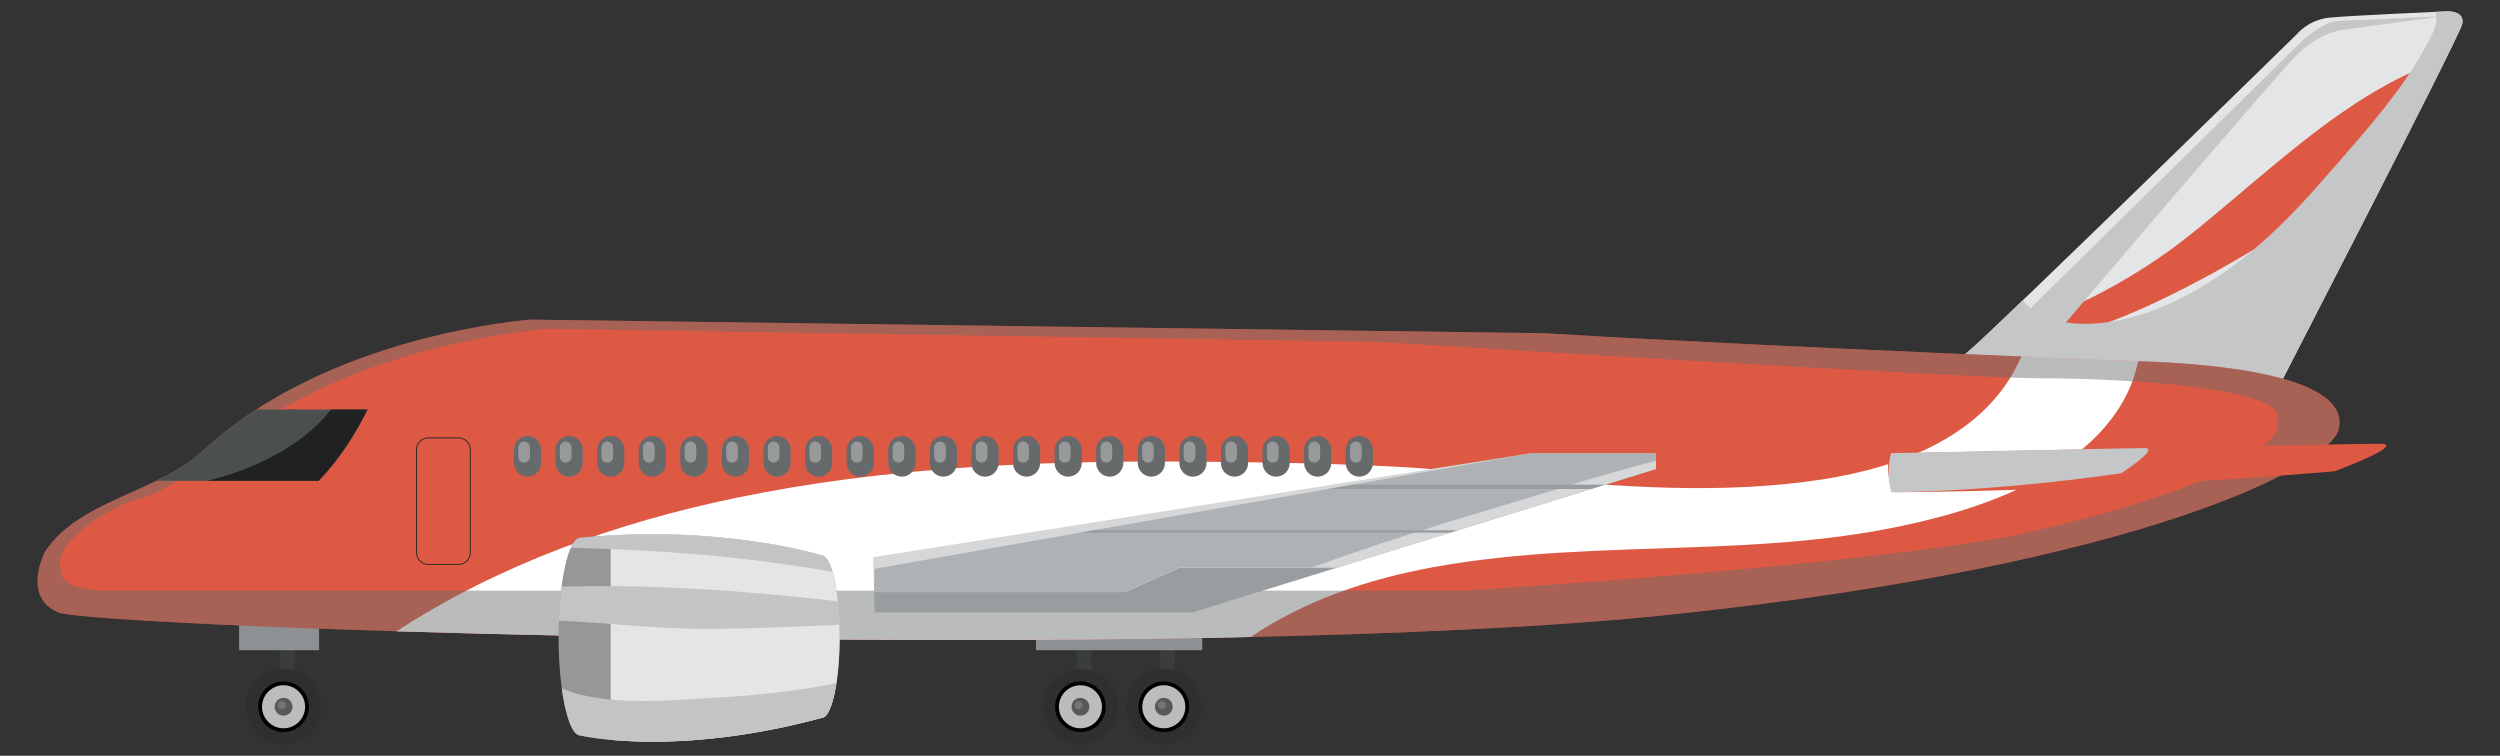 <?xml version="1.0" encoding="utf-8"?>
<!-- Generator: Adobe Illustrator 27.5.0, SVG Export Plug-In . SVG Version: 6.00 Build 0)  -->
<svg version="1.1" id="Layer_1" xmlns="http://www.w3.org/2000/svg" xmlns:xlink="http://www.w3.org/1999/xlink" x="0px" y="0px"
	 viewBox="0 0 413.258 124.93" style="enable-background:new 0 0 413.258 124.93;" xml:space="preserve">
<rect x="0" y="0" width="413.258" height="124.93" fill="#333333" stroke="none"/>
<g>
	<path style="fill:#0089D5;" d="M212.582,69.263c-0.001,0-0.001,0.001-0.001,0.002c-0.001,0.004-0.002,0.003-0.003,0.008
		c0,0,0,0,0,0C212.579,69.269,212.581,69.266,212.582,69.263z"/>
	<g>
		<g>
			<polygon style="fill:#3A3D3E;" points="46.257,102.59 46.257,113.009 48.661,113.009 48.661,101.231 			"/>
			<polygon style="fill:#8E9193;" points="39.527,101.952 39.527,107.481 52.748,107.481 52.748,101.231 			"/>
			<g>
				<circle style="fill:#2E2F30;" cx="46.874" cy="116.831" r="6.225"/>
				<path d="M51.062,116.831c0,2.313-1.875,4.188-4.188,4.188c-2.313,0-4.188-1.875-4.188-4.188c0-2.313,1.875-4.188,4.188-4.188
					C49.187,112.643,51.062,114.518,51.062,116.831z"/>
				<path style="fill:#BABCBE;" d="M50.432,116.831c0,1.965-1.593,3.558-3.558,3.558s-3.558-1.593-3.558-3.558
					c0-1.965,1.593-3.558,3.558-3.558S50.432,114.866,50.432,116.831z"/>
				<circle style="fill:#58595B;" cx="46.874" cy="116.831" r="1.475"/>
				<path style="fill:#747477;" d="M47.253,116.542c0,0.368-0.299,0.667-0.667,0.667s-0.667-0.299-0.667-0.667
					c0-0.368,0.299-0.667,0.667-0.667S47.253,116.174,47.253,116.542z"/>
			</g>
		</g>
		<g>
			<g>
				<polygon style="fill:#3A3D3E;" points="191.764,102.59 191.764,113.009 194.168,113.009 194.168,101.231 				"/>
				<g>
					<circle style="fill:#2E2F30;" cx="192.38" cy="116.831" r="6.225"/>
					<circle cx="192.38" cy="116.831" r="4.188"/>
					<path style="fill:#BABCBE;" d="M195.938,116.831c0,1.965-1.593,3.558-3.558,3.558c-1.965,0-3.558-1.593-3.558-3.558
						c0-1.965,1.593-3.558,3.558-3.558C194.345,113.273,195.938,114.866,195.938,116.831z"/>
					<circle style="fill:#58595B;" cx="192.38" cy="116.831" r="1.475"/>
					<path style="fill:#747477;" d="M192.759,116.542c0,0.368-0.299,0.667-0.667,0.667s-0.667-0.299-0.667-0.667
						c0-0.368,0.299-0.667,0.667-0.667S192.759,116.174,192.759,116.542z"/>
				</g>
			</g>
			<g>
				<polygon style="fill:#3A3D3E;" points="177.982,102.59 177.982,113.009 180.386,113.009 180.386,101.231 				"/>
				<polygon style="fill:#8E9193;" points="171.252,101.102 171.252,107.481 198.735,107.481 198.735,100.27 				"/>
				<g>
					<circle style="fill:#2E2F30;" cx="178.599" cy="116.831" r="6.225"/>
					<path d="M182.787,116.831c0,2.313-1.875,4.188-4.188,4.188c-2.313,0-4.188-1.875-4.188-4.188c0-2.313,1.875-4.188,4.188-4.188
						C180.912,112.643,182.787,114.518,182.787,116.831z"/>
					<path style="fill:#BABCBE;" d="M182.157,116.831c0,1.965-1.593,3.558-3.558,3.558c-1.965,0-3.558-1.593-3.558-3.558
						c0-1.965,1.593-3.558,3.558-3.558C180.564,113.273,182.157,114.866,182.157,116.831z"/>
					<path style="fill:#58595B;" d="M180.074,116.831c0,0.814-0.66,1.475-1.475,1.475c-0.815,0-1.475-0.66-1.475-1.475
						c0-0.815,0.66-1.475,1.475-1.475C179.413,115.356,180.074,116.016,180.074,116.831z"/>
					<path style="fill:#747477;" d="M178.978,116.542c0,0.368-0.299,0.667-0.667,0.667c-0.368,0-0.667-0.299-0.667-0.667
						c0-0.368,0.299-0.667,0.667-0.667C178.679,115.875,178.978,116.174,178.978,116.542z"/>
				</g>
			</g>
		</g>
		<g>
			<g>
				<path style="fill:#E4E5E6;" d="M312.191,63.636c0,0,6.979,0,13.57-5.865c6.591-5.865,53.892-52.099,53.892-52.099
					s1.939-2.415,5.428-2.76c3.489-0.345,19.385-1.035,19.385-1.035s3.102-0.172,2.52,2.156
					c-0.582,2.329-30.241,59.775-30.241,59.775s-1.163,1.294,0.291,2.588c0,0,0.872,1.553-2.326,1.811
					C371.511,68.466,316.262,64.499,312.191,63.636z"/>
				<path style="fill:#DE5944;" d="M335.29,56.838c3.758-0.491,7.443-1.511,11.018-2.749c6.884-2.383,13.445-5.633,19.823-9.131
					c7.766-4.259,15.086-9.307,23.08-13.152c1.665-0.801,3.36-1.522,5.076-2.184c3.937-7.725,7.65-15.063,10.033-19.897
					c-2.31,0.754-4.576,1.663-6.781,2.728c-7.232,3.49-13.711,8.328-19.908,13.388c-3.204,2.616-6.348,5.305-9.515,7.966
					c-3.274,2.75-6.546,5.514-10.036,7.988c-7.445,5.278-15.683,9.468-24.323,12.403c-2.009,0.682-4.045,1.293-6.101,1.832
					c-0.289,0.27-0.55,0.512-0.797,0.741C329.632,57.279,332.506,57.201,335.29,56.838z"/>
				<path style="fill:#C4C6C7;" d="M406.986,4.033c0.581-2.329-2.52-2.156-2.52-2.156s-0.732,0.032-1.911,0.085
					c0.188,0.487,0.234,1.029,0.151,1.584c-0.236,1.584-1.154,3.105-1.908,4.489c-0.938,1.723-1.989,3.384-3.101,4.999
					c-2.327,3.378-4.923,6.566-7.587,9.682c-2.564,3-5.169,5.971-7.794,8.917c-5.134,5.764-10.86,11.12-17.431,15.217
					c-5.925,3.694-12.871,6.583-19.948,6.679c-2.767,0.038-5.647-0.397-8.077-1.79c-0.971-0.556-1.809-1.258-2.518-2.066
					c-4.089,3.921-7.214,6.882-8.582,8.099c-6.591,5.865-13.57,5.865-13.57,5.865c4.071,0.863,59.32,4.83,62.518,4.572
					c3.199-0.259,2.326-1.811,2.326-1.811c-1.454-1.294-0.291-2.588-0.291-2.588S406.405,6.362,406.986,4.033z"/>
				<path style="fill:#C4C6C7;" d="M376.745,63.809c0,0,1.1-2.13,2.876-5.579c-0.955-0.059-1.909-0.118-2.864-0.179
					c-4.618-0.295-9.236-0.602-13.861-0.789c-4.599-0.186-9.197-0.202-13.799-0.139c-7.55,0.104-15.113,0.357-22.66,0.035
					c-0.257,0.236-0.486,0.443-0.677,0.613c-6.591,5.865-13.57,5.865-13.57,5.865c4.071,0.863,59.32,4.83,62.518,4.572
					c3.199-0.259,2.326-1.811,2.326-1.811C375.582,65.103,376.745,63.809,376.745,63.809z"/>
			</g>
			<path style="fill:#C4C6C7;" d="M329.819,56.682l49.677-48.876c0,0,3.846-4.006,6.73-4.327l17.467-0.801l-16.345,2.243
				c0,0-3.846,0.32-7.692,4.167c-3.846,3.846-41.985,48.716-41.985,48.716L329.819,56.682z"/>
		</g>
		<path style="fill:#DE5944;" d="M255.142,55.079l-167.3-2.243c0,0-33.412,2.243-54.325,21.714
			c-7.375,6.866-20.672,8.173-26.121,16.746c0,0-3.846,7.371,2.244,9.936c6.089,2.564,188.453,8.653,266.975,0.32
			c78.522-8.333,108.328-24.678,109.931-30.447c1.603-5.769-7.051-9.935-28.524-11.217
			C358.022,59.887,298.089,57.643,255.142,55.079z"/>
		<path style="fill:#FFFFFF;" d="M236.974,93.745c13.889-2.534,28.063-2.754,42.132-3.258c11.432-0.41,22.899-1.034,34.133-3.319
			c10.32-2.099,21.015-5.368,29.529-11.783c3.901-2.939,7.27-6.674,9.247-11.177c0.64-1.458,1.106-2.964,1.424-4.496
			c-4.166-0.162-10.931-0.43-19.304-0.78c-5.569,12.934-19.774,18.307-32.995,20.333c-16.747,2.566-33.935,1.179-50.709-0.398
			c-6.656-0.626-13.313-1.404-19.992-1.736c-11.351-0.564-22.751-0.749-34.114-0.823c-24.91-0.162-50.028,0.909-74.486,5.956
			c-19.867,4.099-39.297,11.031-56.294,22.087c39.547,1.227,93.721,1.995,141.21,0.941
			C215.744,99.208,226.277,95.696,236.974,93.745z"/>
		<path style="opacity:0.45;fill:#686C6C;" d="M358.022,59.887c0,0-59.933-2.243-102.88-4.807l-167.3-2.243
			c0,0-33.412,2.243-54.325,21.714c-7.375,6.866-20.672,8.173-26.121,16.746c0,0-3.846,7.371,2.244,9.935
			c6.089,2.564,188.453,8.653,266.975,0.32c78.522-8.333,108.328-24.678,109.931-30.447
			C388.149,65.335,379.496,61.169,358.022,59.887z M371.483,75.271c-8.654,6.971-38.46,13.221-38.46,13.221
			c-27.643,5.288-91.102,9.134-91.102,9.134H17.172c-7.932-0.24-6.971-3.365-6.971-3.365c-2.163-4.327,8.413-10.817,12.74-11.778
			c4.327-0.962,11.057-6.25,15.144-9.615c4.086-3.365,10.336-6.25,10.336-6.25C67.891,55.8,90.967,54.358,90.967,54.358
			l136.773,2.163c0,0,96.39,6.009,109.611,6.009c13.221,0,37.258,1.442,38.941,5.769C377.974,72.627,371.483,75.271,371.483,75.271z
			"/>
		<g>
			<path style="fill:#DE5944;" d="M312.512,74.95c0,0-1.282,2.884,0.641,6.41c0,0,30.127,0.08,72.753-3.445
				c0,0,12.259-4.567,7.452-4.567C388.55,73.348,312.512,74.95,312.512,74.95z"/>
			<path style="fill:#C4C6C7;" d="M312.592,74.91c0,0-0.95,3.242,0.055,6.45c0,0,15.742,0.073,38.014-3.135
				c0,0,6.405-4.156,3.893-4.156S312.592,74.91,312.592,74.91z"/>
		</g>
		<path style="fill:#292A2C;" d="M75.79,93.378h-4.981c-1.123,0-2.036-0.913-2.036-2.036v-17c0-1.123,0.913-2.036,2.036-2.036h4.981
			c1.123,0,2.036,0.913,2.036,2.036v17C77.826,92.465,76.913,93.378,75.79,93.378z M70.809,72.466c-1.035,0-1.876,0.842-1.876,1.877
			v17c0,1.035,0.842,1.877,1.876,1.877h4.981c1.035,0,1.876-0.842,1.876-1.877v-17c0-1.035-0.842-1.877-1.876-1.877H70.809z"/>
		<g>
			<g>
				<path style="fill:#676A6B;" d="M87.201,78.796L87.201,78.796c-1.234,0-2.243-1.01-2.243-2.243v-2.243
					c0-1.234,1.01-2.243,2.243-2.243l0,0c1.234,0,2.243,1.009,2.243,2.243v2.244C89.445,77.787,88.435,78.796,87.201,78.796z"/>
				<path style="fill:#97999B;" d="M86.64,76.473L86.64,76.473c-0.529,0-0.961-0.433-0.961-0.962v-1.562
					c0-0.529,0.433-0.962,0.961-0.962h0c0.529,0,0.961,0.433,0.961,0.961v1.563C87.602,76.04,87.169,76.473,86.64,76.473z"/>
			</g>
			<g>
				<path style="fill:#676A6B;" d="M94.076,78.796L94.076,78.796c-1.234,0-2.243-1.01-2.243-2.244v-2.243
					c0-1.234,1.01-2.243,2.243-2.243l0,0c1.234,0,2.243,1.009,2.243,2.243v2.244C96.319,77.787,95.31,78.796,94.076,78.796z"/>
				<path style="fill:#97999B;" d="M93.515,76.473L93.515,76.473c-0.529,0-0.962-0.433-0.962-0.962v-1.562
					c0-0.529,0.433-0.962,0.962-0.962l0,0c0.529,0,0.962,0.433,0.962,0.962v1.562C94.477,76.04,94.044,76.473,93.515,76.473z"/>
			</g>
			<g>
				<path style="fill:#676A6B;" d="M100.951,78.796L100.951,78.796c-1.234,0-2.243-1.01-2.243-2.243v-2.244
					c0-1.234,1.009-2.243,2.243-2.243l0,0c1.234,0,2.243,1.009,2.243,2.243v2.244C103.194,77.787,102.185,78.796,100.951,78.796z"/>
				<path style="fill:#97999B;" d="M100.39,76.473L100.39,76.473c-0.529,0-0.962-0.433-0.962-0.962v-1.562
					c0-0.529,0.433-0.962,0.962-0.962l0,0c0.529,0,0.961,0.433,0.961,0.962v1.562C101.351,76.04,100.919,76.473,100.39,76.473z"/>
			</g>
			<g>
				<path style="fill:#676A6B;" d="M107.825,78.796L107.825,78.796c-1.234,0-2.243-1.01-2.243-2.243v-2.244
					c0-1.234,1.009-2.243,2.243-2.243l0,0c1.234,0,2.243,1.009,2.243,2.243v2.244C110.069,77.787,109.059,78.796,107.825,78.796z"/>
				<path style="fill:#97999B;" d="M107.264,76.473L107.264,76.473c-0.529,0-0.961-0.433-0.961-0.962v-1.562
					c0-0.529,0.433-0.962,0.961-0.962l0,0c0.529,0,0.962,0.433,0.962,0.962v1.562C108.226,76.04,107.793,76.473,107.264,76.473z"/>
			</g>
			<g>
				<path style="fill:#676A6B;" d="M114.7,78.796L114.7,78.796c-1.234,0-2.244-1.01-2.244-2.244v-2.243
					c0-1.234,1.01-2.243,2.243-2.243l0,0c1.234,0,2.243,1.009,2.243,2.243v2.243C116.943,77.787,115.934,78.796,114.7,78.796z"/>
				<path style="fill:#97999B;" d="M114.139,76.473L114.139,76.473c-0.529,0-0.962-0.433-0.962-0.961v-1.563
					c0-0.529,0.433-0.962,0.962-0.962l0,0c0.529,0,0.961,0.433,0.961,0.962v1.562C115.101,76.04,114.668,76.473,114.139,76.473z"/>
			</g>
			<g>
				<path style="fill:#676A6B;" d="M121.575,78.796L121.575,78.796c-1.234,0-2.243-1.01-2.243-2.243v-2.243
					c0-1.234,1.009-2.243,2.243-2.243l0,0c1.234,0,2.243,1.009,2.243,2.243v2.244C123.818,77.787,122.809,78.796,121.575,78.796z"/>
				<path style="fill:#97999B;" d="M121.014,76.473L121.014,76.473c-0.529,0-0.962-0.433-0.962-0.962v-1.562
					c0-0.529,0.433-0.962,0.962-0.962l0,0c0.529,0,0.962,0.433,0.962,0.962v1.562C121.975,76.04,121.543,76.473,121.014,76.473z"/>
			</g>
			<g>
				<path style="fill:#676A6B;" d="M128.449,78.796L128.449,78.796c-1.234,0-2.243-1.01-2.243-2.244v-2.243
					c0-1.234,1.009-2.243,2.243-2.243l0,0c1.234,0,2.243,1.009,2.243,2.243v2.244C130.693,77.787,129.683,78.796,128.449,78.796z"/>
				<path style="fill:#97999B;" d="M127.888,76.473L127.888,76.473c-0.529,0-0.961-0.433-0.961-0.962v-1.562
					c0-0.529,0.433-0.962,0.961-0.962l0,0c0.529,0,0.962,0.433,0.962,0.962v1.562C128.85,76.04,128.417,76.473,127.888,76.473z"/>
			</g>
			<g>
				<path style="fill:#676A6B;" d="M135.324,78.796L135.324,78.796c-1.234,0-2.243-1.01-2.243-2.243v-2.244
					c0-1.234,1.01-2.243,2.243-2.243l0,0c1.234,0,2.243,1.009,2.243,2.243v2.244C137.568,77.787,136.558,78.796,135.324,78.796z"/>
				<path style="fill:#97999B;" d="M134.763,76.473L134.763,76.473c-0.529,0-0.962-0.433-0.962-0.962v-1.562
					c0-0.529,0.433-0.962,0.962-0.962l0,0c0.529,0,0.962,0.433,0.962,0.962v1.562C135.725,76.04,135.292,76.473,134.763,76.473z"/>
			</g>
			<g>
				<path style="fill:#676A6B;" d="M142.199,78.796L142.199,78.796c-1.234,0-2.244-1.01-2.244-2.243v-2.244
					c0-1.234,1.01-2.243,2.243-2.243l0,0c1.234,0,2.243,1.009,2.243,2.243v2.244C144.442,77.787,143.433,78.796,142.199,78.796z"/>
				<path style="fill:#97999B;" d="M141.638,76.473L141.638,76.473c-0.529,0-0.962-0.433-0.962-0.962v-1.562
					c0-0.529,0.433-0.962,0.962-0.962l0,0c0.529,0,0.962,0.433,0.962,0.962v1.562C142.599,76.04,142.167,76.473,141.638,76.473z"/>
			</g>
			<g>
				<path style="fill:#676A6B;" d="M149.074,78.796L149.074,78.796c-1.234,0-2.244-1.01-2.244-2.243v-2.244
					c0-1.234,1.01-2.243,2.243-2.243l0,0c1.234,0,2.243,1.009,2.243,2.243v2.244C151.317,77.787,150.307,78.796,149.074,78.796z"/>
				<path style="fill:#97999B;" d="M148.512,76.473L148.512,76.473c-0.529,0-0.961-0.433-0.961-0.961v-1.563
					c0-0.529,0.433-0.962,0.962-0.962l0,0c0.529,0,0.961,0.433,0.961,0.961v1.563C149.474,76.04,149.041,76.473,148.512,76.473z"/>
			</g>
			<g>
				<path style="fill:#676A6B;" d="M155.948,78.796L155.948,78.796c-1.234,0-2.243-1.01-2.243-2.243v-2.243
					c0-1.234,1.01-2.243,2.244-2.243l0,0c1.234,0,2.243,1.009,2.243,2.243v2.244C158.192,77.787,157.182,78.796,155.948,78.796z"/>
				<path style="fill:#97999B;" d="M155.387,76.473L155.387,76.473c-0.529,0-0.962-0.433-0.962-0.962v-1.562
					c0-0.529,0.433-0.962,0.962-0.962l0,0c0.529,0,0.962,0.433,0.962,0.962v1.562C156.349,76.04,155.916,76.473,155.387,76.473z"/>
			</g>
			<g>
				<path style="fill:#676A6B;" d="M162.823,78.796L162.823,78.796c-1.234,0-2.244-1.01-2.244-2.243v-2.244
					c0-1.234,1.01-2.243,2.243-2.243l0,0c1.234,0,2.243,1.009,2.243,2.243v2.244C165.066,77.787,164.057,78.796,162.823,78.796z"/>
				<path style="fill:#97999B;" d="M162.262,76.473L162.262,76.473c-0.529,0-0.962-0.433-0.962-0.962v-1.562
					c0-0.529,0.433-0.962,0.962-0.962l0,0c0.529,0,0.962,0.433,0.962,0.962v1.562C163.223,76.04,162.791,76.473,162.262,76.473z"/>
			</g>
			<g>
				<path style="fill:#676A6B;" d="M169.698,78.796L169.698,78.796c-1.234,0-2.244-1.01-2.244-2.243v-2.244
					c0-1.234,1.01-2.243,2.243-2.243l0,0c1.234,0,2.243,1.009,2.243,2.243v2.244C171.941,77.787,170.932,78.796,169.698,78.796z"/>
				<path style="fill:#97999B;" d="M169.137,76.473L169.137,76.473c-0.529,0-0.962-0.433-0.962-0.962v-1.562
					c0-0.529,0.433-0.962,0.962-0.962l0,0c0.529,0,0.962,0.433,0.962,0.962v1.562C170.098,76.04,169.665,76.473,169.137,76.473z"/>
			</g>
			<g>
				<path style="fill:#676A6B;" d="M176.572,78.796L176.572,78.796c-1.234,0-2.244-1.01-2.244-2.243v-2.244
					c0-1.234,1.01-2.243,2.243-2.243l0,0c1.234,0,2.243,1.009,2.243,2.243v2.244C178.816,77.787,177.806,78.796,176.572,78.796z"/>
				<path style="fill:#97999B;" d="M176.011,76.473L176.011,76.473c-0.529,0-0.962-0.433-0.962-0.962v-1.562
					c0-0.529,0.433-0.962,0.962-0.962l0,0c0.529,0,0.961,0.433,0.961,0.962v1.562C176.973,76.04,176.54,76.473,176.011,76.473z"/>
			</g>
			<g>
				<path style="fill:#676A6B;" d="M183.447,78.796L183.447,78.796c-1.234,0-2.243-1.01-2.243-2.243v-2.243
					c0-1.234,1.01-2.243,2.243-2.243l0,0c1.234,0,2.243,1.009,2.243,2.243v2.244C185.69,77.787,184.681,78.796,183.447,78.796z"/>
				<path style="fill:#97999B;" d="M182.886,76.473L182.886,76.473c-0.529,0-0.961-0.433-0.961-0.962v-1.562
					c0-0.529,0.433-0.962,0.961-0.962h0c0.529,0,0.961,0.433,0.961,0.961v1.563C183.848,76.04,183.415,76.473,182.886,76.473z"/>
			</g>
			<g>
				<path style="fill:#676A6B;" d="M190.322,78.796L190.322,78.796c-1.234,0-2.243-1.01-2.243-2.243v-2.243
					c0-1.234,1.01-2.243,2.243-2.243l0,0c1.234,0,2.243,1.009,2.243,2.243v2.244C192.565,77.787,191.555,78.796,190.322,78.796z"/>
				<path style="fill:#97999B;" d="M189.761,76.473L189.761,76.473c-0.529,0-0.961-0.433-0.961-0.962v-1.562
					c0-0.529,0.433-0.962,0.961-0.962l0,0c0.529,0,0.962,0.433,0.962,0.962v1.562C190.722,76.04,190.29,76.473,189.761,76.473z"/>
			</g>
			<g>
				<path style="fill:#676A6B;" d="M197.196,78.796L197.196,78.796c-1.234,0-2.244-1.01-2.244-2.243v-2.244
					c0-1.234,1.01-2.243,2.243-2.243l0,0c1.234,0,2.243,1.009,2.243,2.243v2.244C199.44,77.787,198.43,78.796,197.196,78.796z"/>
				<path style="fill:#97999B;" d="M196.635,76.473L196.635,76.473c-0.529,0-0.962-0.433-0.962-0.962v-1.562
					c0-0.529,0.433-0.962,0.962-0.962l0,0c0.529,0,0.961,0.433,0.961,0.962v1.562C197.597,76.04,197.164,76.473,196.635,76.473z"/>
			</g>
			<g>
				<path style="fill:#676A6B;" d="M204.071,78.796L204.071,78.796c-1.234,0-2.243-1.01-2.243-2.243v-2.244
					c0-1.234,1.01-2.243,2.243-2.243l0,0c1.234,0,2.243,1.009,2.243,2.243v2.244C206.314,77.787,205.305,78.796,204.071,78.796z"/>
				<path style="fill:#97999B;" d="M203.51,76.473L203.51,76.473c-0.529,0-0.962-0.433-0.962-0.962v-1.562
					c0-0.529,0.433-0.962,0.962-0.962l0,0c0.529,0,0.962,0.433,0.962,0.962v1.562C204.472,76.04,204.039,76.473,203.51,76.473z"/>
			</g>
			<g>
				<path style="fill:#676A6B;" d="M210.946,78.796L210.946,78.796c-1.234,0-2.243-1.01-2.243-2.243v-2.244
					c0-1.234,1.01-2.243,2.243-2.243l0,0c1.234,0,2.243,1.009,2.243,2.243v2.244C213.189,77.787,212.18,78.796,210.946,78.796z"/>
				<path style="fill:#97999B;" d="M210.385,76.473L210.385,76.473c-0.529,0-0.962-0.433-0.962-0.961v-1.563
					c0-0.529,0.433-0.962,0.962-0.962l0,0c0.529,0,0.962,0.433,0.962,0.962v1.562C211.346,76.04,210.914,76.473,210.385,76.473z"/>
			</g>
			<g>
				<path style="fill:#676A6B;" d="M217.82,78.796L217.82,78.796c-1.234,0-2.243-1.01-2.243-2.243v-2.243
					c0-1.234,1.01-2.243,2.243-2.243l0,0c1.234,0,2.243,1.009,2.243,2.243v2.244C220.064,77.787,219.054,78.796,217.82,78.796z"/>
				<path style="fill:#97999B;" d="M217.26,76.473L217.26,76.473c-0.529,0-0.962-0.433-0.962-0.962v-1.562
					c0-0.529,0.433-0.962,0.962-0.962l0,0c0.529,0,0.961,0.433,0.961,0.962v1.562C218.221,76.04,217.788,76.473,217.26,76.473z"/>
			</g>
			<g>
				<path style="fill:#676A6B;" d="M224.695,78.796L224.695,78.796c-1.234,0-2.243-1.01-2.243-2.244v-2.243
					c0-1.234,1.01-2.243,2.243-2.243l0,0c1.234,0,2.243,1.009,2.243,2.243v2.244C226.939,77.787,225.929,78.796,224.695,78.796z"/>
				<path style="fill:#97999B;" d="M224.134,76.473L224.134,76.473c-0.529,0-0.962-0.433-0.962-0.962v-1.562
					c0-0.529,0.433-0.962,0.962-0.962l0,0c0.529,0,0.962,0.433,0.962,0.962v1.562C225.096,76.04,224.663,76.473,224.134,76.473z"/>
			</g>
		</g>
		<g>
			<path style="fill:#4C4F50;" d="M60.743,67.701H42.36c-3.095,2.006-6.078,4.276-8.842,6.849c-2.161,2.012-4.833,3.546-7.665,4.926
				h26.84C55.986,76.014,58.641,71.988,60.743,67.701z"/>
			<path style="fill:#1F2122;" d="M54.726,67.701c-0.602,0.743-1.23,1.465-1.91,2.139c-3.389,3.364-7.59,5.81-12.007,7.563
				c-2.133,0.847-4.327,1.529-6.556,2.073h18.44c3.293-3.462,5.948-7.488,8.05-11.775H54.726z"/>
			<path style="fill:#4C4F50;" d="M34.84,76.777c4.662-3.124,9.566-5.899,14.193-9.076h-1.145c-0.482,0.326-0.966,0.648-1.448,0.974
				c-5.375,3.639-10.74,7.294-16.202,10.801h0.813C32.292,78.546,33.551,77.641,34.84,76.777z"/>
		</g>
		<g>
			<path style="fill:#959799;" d="M135.839,91.809c0,0-16.466-5.184-39.902-2.917c-1.991,0-3.606,7.318-3.606,16.345
				s1.614,16.345,3.606,16.345c0,0,15.504,3.677,39.902-2.917c1.636,0,2.962-6.012,2.962-13.429
				C138.801,97.821,137.475,91.809,135.839,91.809z"/>
			<path style="fill:#E4E5E6;" d="M135.839,91.809c0,0-14.157-4.451-34.895-3.295v33.785c6.422,0.595,18.694,0.746,34.895-3.632
				c1.636,0,2.962-6.012,2.962-13.429C138.801,97.821,137.475,91.809,135.839,91.809z"/>
			<path style="fill:#C2C4C6;" d="M131.644,114.067c-4.237,0.606-8.504,0.977-12.775,1.231c-3.329,0.198-6.661,0.441-9.995,0.542
				c-3.355,0.101-6.731,0.044-10.056-0.452c-2.02-0.302-4.058-0.784-5.952-1.585c0.635,4.667,1.772,7.78,3.071,7.78
				c0,0,15.504,3.677,39.902-2.917c1.008,0,1.897-2.287,2.432-5.775C136.077,113.361,133.865,113.75,131.644,114.067z"/>
			<path style="fill:#C2C4C6;" d="M102.846,103.288c4.49,0.35,8.976,0.645,13.482,0.652c4.5,0.007,8.999-0.126,13.496-0.296
				c2.981-0.113,5.961-0.242,8.942-0.36c-0.045-1.371-0.134-2.678-0.263-3.882c-0.473-0.053-0.945-0.112-1.419-0.164
				c-8.85-0.975-17.725-1.755-26.621-2.129c-5.875-0.246-11.759-0.307-17.636-0.137c-0.22,1.699-0.37,3.601-0.443,5.621
				C95.875,102.745,99.361,103.017,102.846,103.288z"/>
			<path style="fill:#C2C4C6;" d="M102.185,90.81c7.866,0.339,15.723,0.94,23.536,1.922c3.982,0.501,7.95,1.1,11.901,1.801
				c-0.496-1.703-1.113-2.724-1.783-2.724c0,0-16.466-5.184-39.902-2.917c-0.57,0-1.108,0.601-1.587,1.667
				C96.963,90.62,99.575,90.698,102.185,90.81z"/>
		</g>
		<g>
			<polygon style="fill:#9A9D9F;" points="185.915,97.866 144.482,97.866 144.57,101.231 197.132,101.231 221.199,93.78 
				195.049,93.78 			"/>
			<polygon style="fill:#D5D7D8;" points="273.731,74.95 252.928,74.95 144.33,92.097 144.482,97.866 185.915,97.866 195.049,93.78 
				221.199,93.78 273.731,77.514 			"/>
			<polygon style="fill:#AFB2B4;" points="273.731,74.95 252.928,74.95 144.57,94.02 144.482,97.866 185.915,97.866 195.049,93.78 
				221.199,93.78 273.731,77.514 			"/>
			<path style="fill:#D5D7D8;" d="M266.085,78.24c-4.388,1.265-8.747,2.624-13.115,3.957c-4.339,1.324-8.695,2.588-13.029,3.924
				c-7.704,2.377-15.379,4.861-22.941,7.659h4.2l52.533-16.265v-1.35C271.17,76.81,268.622,77.508,266.085,78.24z"/>
			<polygon style="fill:#9A9D9F;" points="239.707,88.049 240.99,87.652 180.756,87.652 178.499,88.049 			"/>
			<polygon style="fill:#9A9D9F;" points="262.997,80.838 265.316,80.12 223.553,80.12 219.474,80.838 			"/>
		</g>
	</g>
</g>
</svg>
